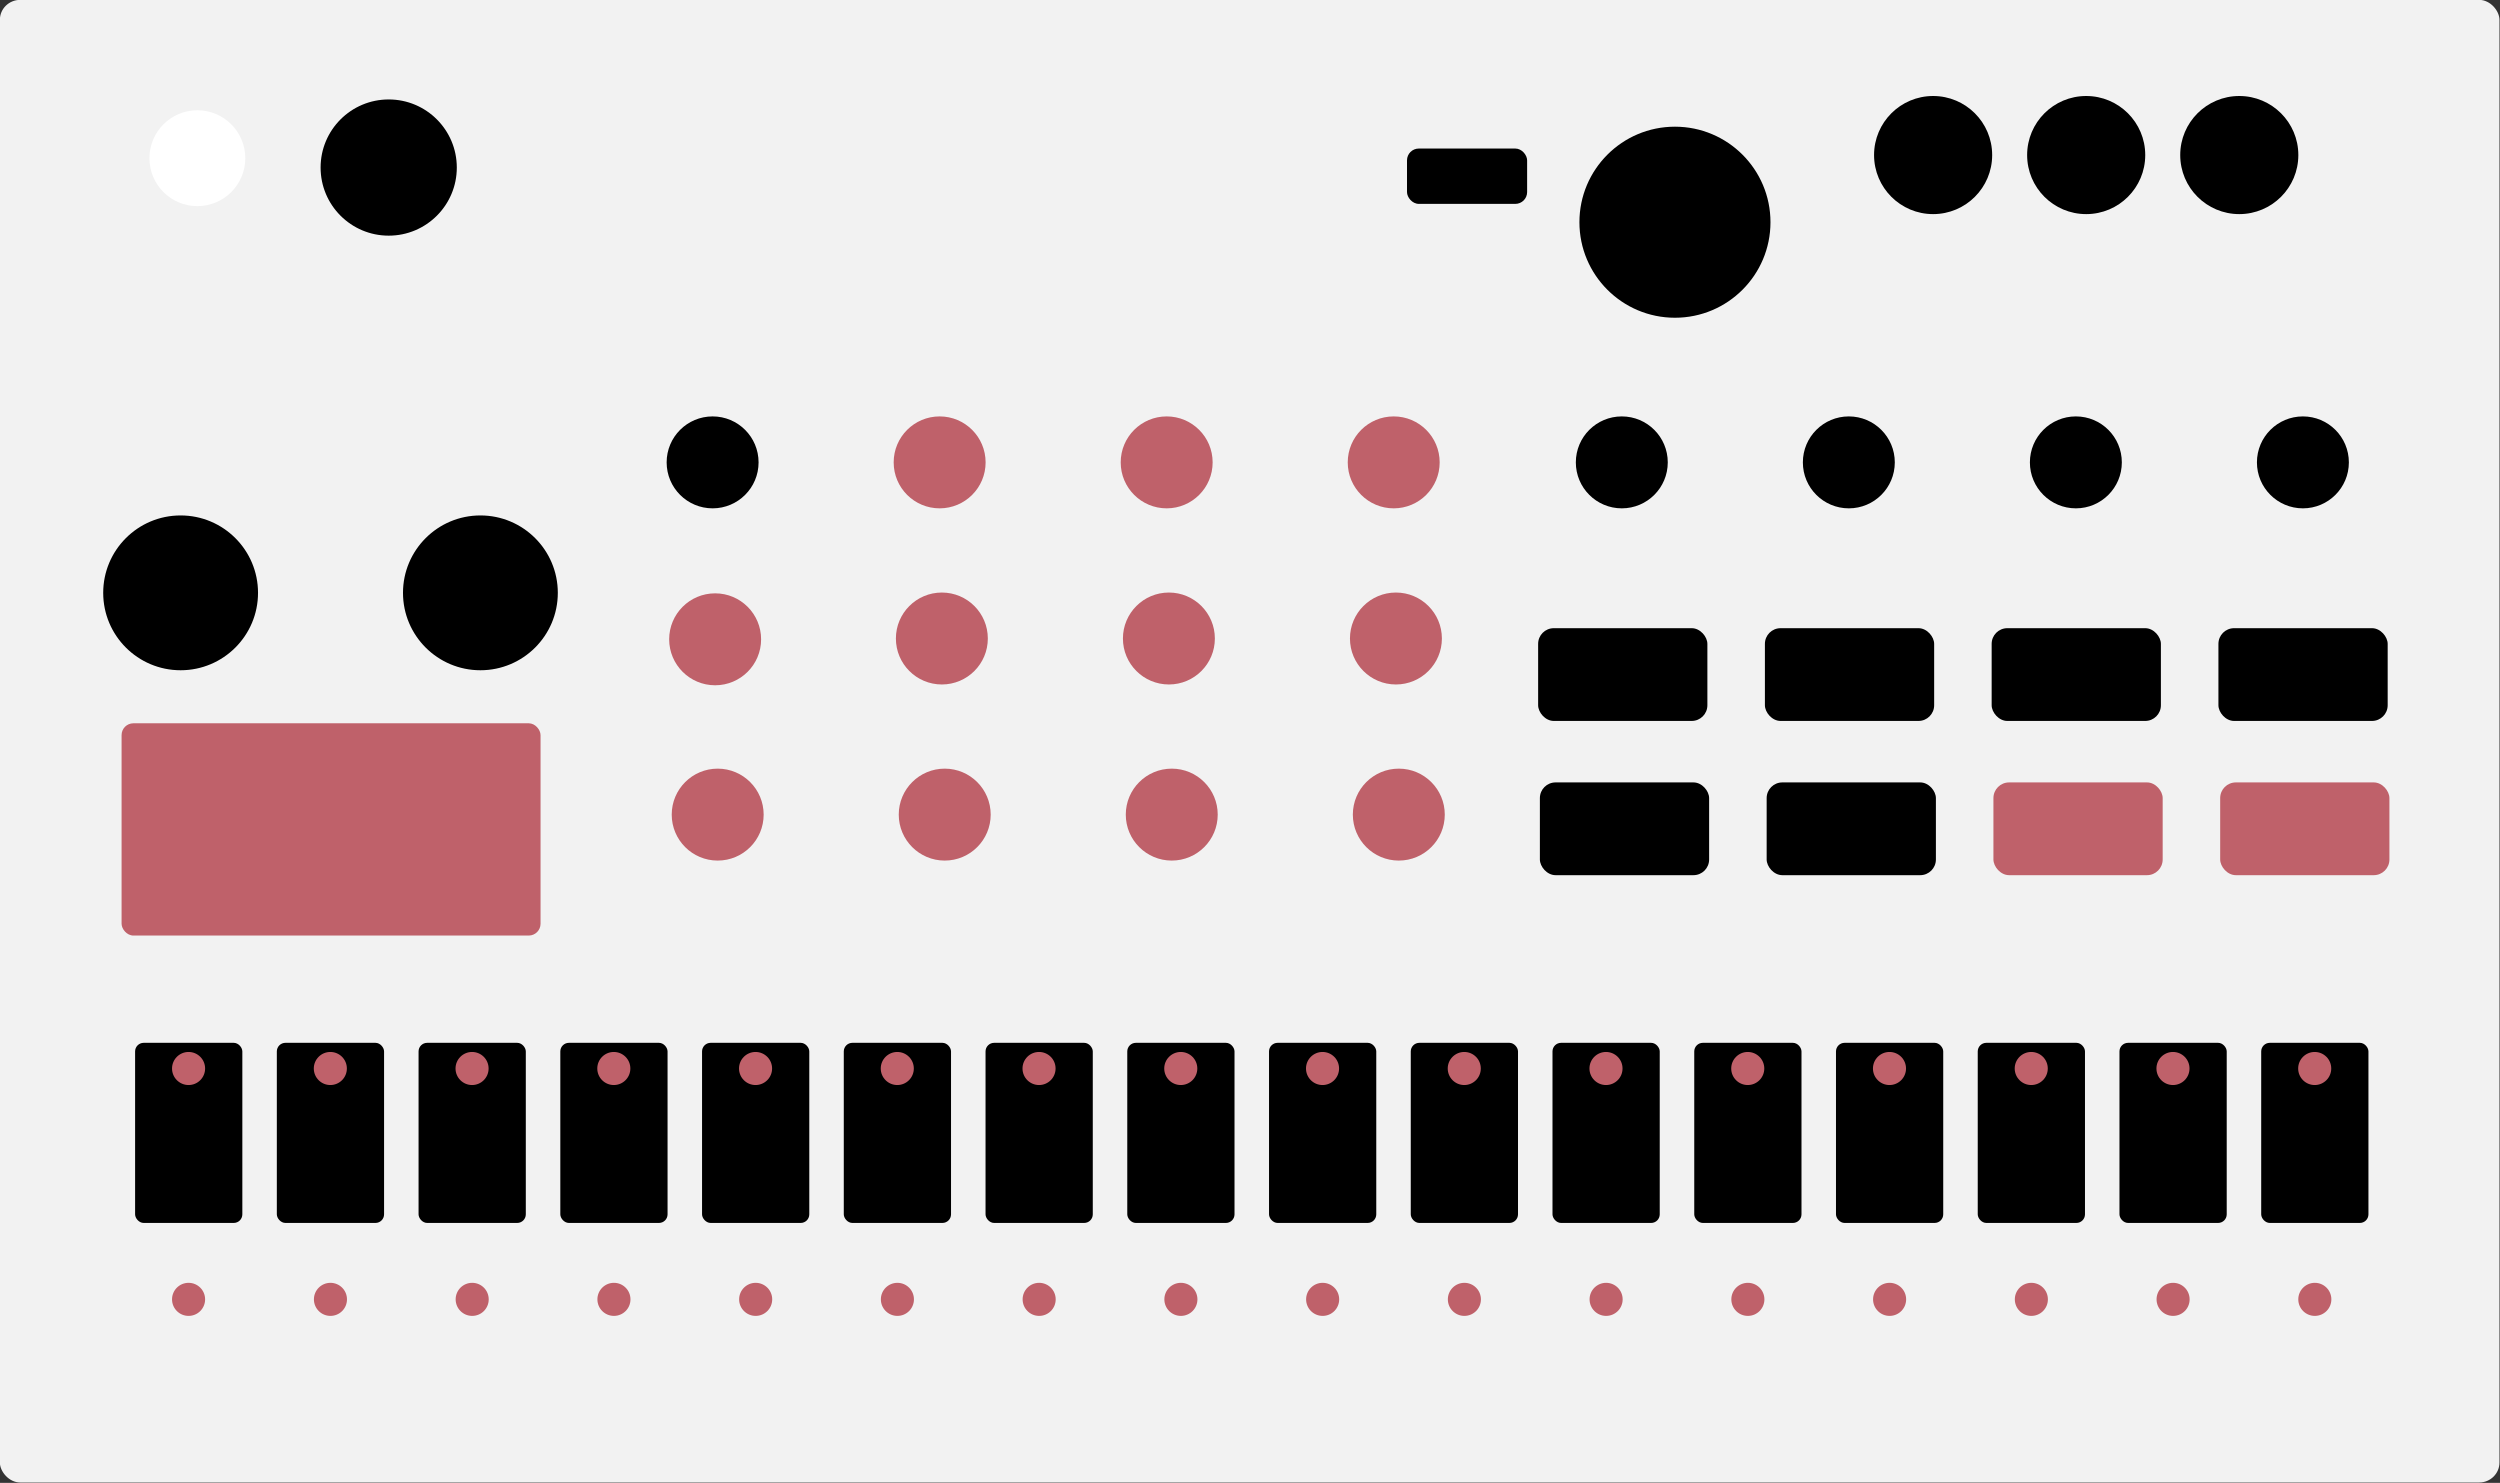<?xml version="1.0" encoding="UTF-8" standalone="no"?>
<!-- Created with Inkscape (http://www.inkscape.org/) -->

<svg
   width="400"
   height="237.261"
   viewBox="0 0 105.833 62.775"
   version="1.1"
   id="svg5"
   inkscape:version="1.1.2 (0a00cf5339, 2022-02-04)"
   sodipodi:docname="dessin.svg"
   xmlns:inkscape="http://www.inkscape.org/namespaces/inkscape"
   xmlns:sodipodi="http://sodipodi.sourceforge.net/DTD/sodipodi-0.dtd"
   xmlns="http://www.w3.org/2000/svg"
   xmlns:svg="http://www.w3.org/2000/svg">
  <rect x="0" y="0" width="105.833" height="62.775" fill="#333333" stroke="none"/>
  <sodipodi:namedview
     id="namedview7"
     pagecolor="#ffffff"
     bordercolor="#666666"
     borderopacity="1.0"
     inkscape:pageshadow="2"
     inkscape:pageopacity="0.0"
     inkscape:pagecheckerboard="0"
     inkscape:document-units="mm"
     showgrid="false"
     inkscape:zoom="0.75187991"
     inkscape:cx="79.134978"
     inkscape:cy="471.48487"
     inkscape:window-width="1920"
     inkscape:window-height="1050"
     inkscape:window-x="1920"
     inkscape:window-y="0"
     inkscape:window-maximized="1"
     inkscape:current-layer="g2802"
     units="px"
     fit-margin-top="0"
     fit-margin-left="0"
     fit-margin-right="0"
     fit-margin-bottom="0" />
  <defs
     id="defs2" />
  <g
     inkscape:groupmode="layer"
     id="layer2"
     inkscape:label="Calque 2"
     style="display:inline;opacity:1"
     transform="translate(-2.313,-2.205)">
    <g
       id="g2802"
       style="display:inline"
       transform="matrix(1,0,0,1,-29.916,-24.473)">
      <rect
         style="opacity:1;fill:#f2f2f2;fill-opacity:1;stroke-width:0.261"
         id="rect4780"
         width="105.815"
         height="62.764"
         x="32.224"
         y="26.673"
         rx="0.858"
         ry="0.845" />
      <circle
         style="display:inline;fill:#000000;stroke-width:0.265"
         id="path2650-6"
         cx="103.135"
         cy="36.085"
         r="4.044" />
      <circle
         style="display:inline;fill:#000000;stroke-width:0.164"
         id="path2650-3"
         cx="114.064"
         cy="33.242"
         r="2.5" />
      <circle
         style="display:inline;fill:#ffffff;stroke-width:0.133"
         id="path2650-3-3"
         cx="40.584"
         cy="33.375"
         r="2.029" />
      <circle
         style="display:inline;fill:#000000;stroke-width:0.189"
         id="path2650-3-2"
         cx="48.684"
         cy="33.771"
         r="2.883" />
      <circle
         style="display:inline;fill:#000000;stroke-width:0.214"
         id="path2650-3-2-8"
         cx="39.875"
         cy="51.775"
         r="3.277" />
      <circle
         style="display:inline;fill:#000000;stroke-width:0.214"
         id="path2650-3-2-8-7"
         cx="52.566"
         cy="51.775"
         r="3.277" />
      <circle
         style="display:inline;fill:#000000;stroke-width:0.164"
         id="path2650-3-6"
         cx="120.544"
         cy="33.242"
         r="2.5" />
      <circle
         style="display:inline;fill:#000000;stroke-width:0.164"
         id="path2650-3-7"
         cx="127.025"
         cy="33.242"
         r="2.5" />
      <circle
         style="display:inline;fill:#000000;stroke-width:0.127"
         id="path2650-3-7-5"
         cx="129.718"
         cy="46.252"
         r="1.946" />
      <circle
         style="display:inline;fill:#000000;stroke-width:0.127"
         id="path2650-3-7-5-3"
         cx="120.107"
         cy="46.252"
         r="1.946" />
      <circle
         style="display:inline;fill:#000000;stroke-width:0.127"
         id="path2650-3-7-5-5"
         cx="110.496"
         cy="46.252"
         r="1.946" />
      <circle
         style="display:inline;fill:#000000;stroke-width:0.127"
         id="path2650-3-7-5-5-6"
         cx="100.885"
         cy="46.252"
         r="1.946" />
      <circle
         style="display:inline;fill:#bf616a;fill-opacity:1;stroke-width:0.127"
         id="path2650-3-7-5-9"
         cx="91.229"
         cy="46.252"
         r="1.946" />
      <circle
         style="display:inline;fill:#bf616a;fill-opacity:1;stroke-width:0.127"
         id="path2650-3-7-5-3-1"
         cx="81.618"
         cy="46.252"
         r="1.946" />
      <circle
         style="display:inline;fill:#bf616a;fill-opacity:1;stroke-width:0.127"
         id="path2650-3-7-5-5-2"
         cx="72.007"
         cy="46.252"
         r="1.946" />
      <circle
         style="display:inline;fill:#000000;stroke-width:0.127"
         id="path2650-3-7-5-5-6-7"
         cx="62.396"
         cy="46.252"
         r="1.946" />
      <circle
         style="display:inline;fill:#bf616a;fill-opacity:1;stroke-width:0.127"
         id="path2650-3-7-5-9-0"
         cx="91.323"
         cy="53.708"
         r="1.946" />
      <circle
         style="display:inline;fill:#bf616a;fill-opacity:1;stroke-width:0.127"
         id="path2650-3-7-5-3-1-9"
         cx="81.712"
         cy="53.708"
         r="1.946" />
      <circle
         style="display:inline;fill:#bf616a;fill-opacity:1;stroke-width:0.127"
         id="path2650-3-7-5-5-2-3"
         cx="72.101"
         cy="53.708"
         r="1.946" />
      <circle
         style="display:inline;fill:#bf616a;fill-opacity:1;stroke-width:0.127"
         id="path2650-3-7-5-5-6-7-6"
         cx="62.503"
         cy="53.742"
         r="1.946" />
      <circle
         style="display:inline;fill:#bf616a;fill-opacity:1;stroke-width:0.127"
         id="path2650-3-7-5-9-06"
         cx="91.445"
         cy="61.163"
         r="1.946" />
      <circle
         style="display:inline;fill:#bf616a;fill-opacity:1;stroke-width:0.127"
         id="path2650-3-7-5-3-1-2"
         cx="81.833"
         cy="61.163"
         r="1.946" />
      <circle
         style="display:inline;fill:#bf616a;fill-opacity:1;stroke-width:0.127"
         id="path2650-3-7-5-5-2-6"
         cx="72.222"
         cy="61.163"
         r="1.946" />
      <circle
         style="display:inline;fill:#bf616a;fill-opacity:1;stroke-width:0.127"
         id="path2650-3-7-5-5-6-7-1"
         cx="62.611"
         cy="61.163"
         r="1.946" />
      <circle
         style="display:inline;fill:#bf616a;fill-opacity:1;stroke-width:0.046"
         id="path2650-3-7-5-5-6-7-1-7"
         cx="40.212"
         cy="81.684"
         r="0.7" />
      <rect
         style="opacity:1;fill:#000000;stroke-width:0.265"
         id="rect3116"
         width="5.085"
         height="2.343"
         x="91.792"
         y="32.966"
         rx="0.5"
         ry="0.5" />
      <rect
         style="opacity:1;fill:#000000;stroke-width:0.265"
         id="rect3327"
         width="7.165"
         height="3.927"
         x="97.343"
         y="53.271"
         rx="0.664"
         ry="0.664" />
      <rect
         style="display:inline;fill:#000000;stroke-width:0.265"
         id="rect3327-0"
         width="7.165"
         height="3.927"
         x="106.943"
         y="53.271"
         rx="0.664"
         ry="0.664" />
      <rect
         style="display:inline;fill:#000000;stroke-width:0.265"
         id="rect3327-3"
         width="7.165"
         height="3.927"
         x="116.542"
         y="53.271"
         rx="0.664"
         ry="0.664" />
      <rect
         style="display:inline;fill:#000000;stroke-width:0.265"
         id="rect3327-5"
         width="7.165"
         height="3.927"
         x="126.142"
         y="53.271"
         rx="0.664"
         ry="0.664" />
      <rect
         style="display:inline;fill:#000000;stroke-width:0.265"
         id="rect3327-2"
         width="7.165"
         height="3.927"
         x="97.417"
         y="59.8"
         rx="0.664"
         ry="0.664" />
      <rect
         style="display:inline;fill:#000000;stroke-width:0.265"
         id="rect3327-0-2"
         width="7.165"
         height="3.927"
         x="107.017"
         y="59.8"
         rx="0.664"
         ry="0.664" />
      <rect
         style="display:inline;fill:#bf616a;fill-opacity:1;stroke-width:0.265"
         id="rect3327-3-8"
         width="7.165"
         height="3.927"
         x="116.617"
         y="59.8"
         rx="0.664"
         ry="0.664" />
      <rect
         style="display:inline;fill:#bf616a;fill-opacity:1;stroke-width:0.265"
         id="rect3327-5-9"
         width="7.165"
         height="3.927"
         x="126.216"
         y="59.8"
         rx="0.664"
         ry="0.664" />
      <circle
         style="display:inline;fill:#bf616a;fill-opacity:1;stroke-width:0.046"
         id="path2650-3-7-5-5-6-7-1-7-3"
         cx="46.218"
         cy="81.684"
         r="0.7" />
      <circle
         style="display:inline;fill:#bf616a;fill-opacity:1;stroke-width:0.046"
         id="path2650-3-7-5-5-6-7-1-7-1"
         cx="52.218"
         cy="81.684"
         r="0.7" />
      <circle
         style="display:inline;fill:#bf616a;fill-opacity:1;stroke-width:0.046"
         id="path2650-3-7-5-5-6-7-1-7-9"
         cx="58.219"
         cy="81.684"
         r="0.7" />
      <circle
         style="display:inline;fill:#bf616a;fill-opacity:1;stroke-width:0.046"
         id="path2650-3-7-5-5-6-7-1-7-19"
         cx="64.219"
         cy="81.684"
         r="0.7" />
      <circle
         style="display:inline;fill:#bf616a;fill-opacity:1;stroke-width:0.046"
         id="path2650-3-7-5-5-6-7-1-7-7"
         cx="70.219"
         cy="81.684"
         r="0.7" />
      <circle
         style="display:inline;fill:#bf616a;fill-opacity:1;stroke-width:0.046"
         id="path2650-3-7-5-5-6-7-1-7-4"
         cx="76.22"
         cy="81.684"
         r="0.7" />
      <circle
         style="display:inline;fill:#bf616a;fill-opacity:1;stroke-width:0.046"
         id="path2650-3-7-5-5-6-7-1-7-0"
         cx="82.22"
         cy="81.684"
         r="0.7" />
      <circle
         style="display:inline;fill:#bf616a;fill-opacity:1;stroke-width:0.046"
         id="path2650-3-7-5-5-6-7-1-7-10"
         cx="88.221"
         cy="81.684"
         r="0.7" />
      <circle
         style="display:inline;fill:#bf616a;fill-opacity:1;stroke-width:0.046"
         id="path2650-3-7-5-5-6-7-1-7-2"
         cx="94.221"
         cy="81.684"
         r="0.7" />
      <circle
         style="display:inline;fill:#bf616a;fill-opacity:1;stroke-width:0.046"
         id="path2650-3-7-5-5-6-7-1-7-6"
         cx="100.221"
         cy="81.684"
         r="0.7" />
      <circle
         style="display:inline;fill:#bf616a;fill-opacity:1;stroke-width:0.046"
         id="path2650-3-7-5-5-6-7-1-7-5"
         cx="106.222"
         cy="81.684"
         r="0.7" />
      <circle
         style="display:inline;fill:#bf616a;fill-opacity:1;stroke-width:0.046"
         id="path2650-3-7-5-5-6-7-1-7-76"
         cx="112.222"
         cy="81.684"
         r="0.7" />
      <circle
         style="display:inline;fill:#bf616a;fill-opacity:1;stroke-width:0.046"
         id="path2650-3-7-5-5-6-7-1-7-93"
         cx="118.223"
         cy="81.684"
         r="0.7" />
      <circle
         style="display:inline;fill:#bf616a;fill-opacity:1;stroke-width:0.046"
         id="path2650-3-7-5-5-6-7-1-7-45"
         cx="124.223"
         cy="81.684"
         r="0.7" />
      <circle
         style="display:inline;fill:#bf616a;fill-opacity:1;stroke-width:0.046"
         id="path2650-3-7-5-5-6-7-1-7-47"
         cx="130.223"
         cy="81.684"
         r="0.7" />
      <g
         id="g4756">
        <rect
           style="opacity:1;fill:#000000;stroke-width:0.265"
           id="rect3832"
           width="4.54"
           height="7.625"
           x="37.948"
           y="70.824"
           rx="0.364"
           ry="0.364" />
        <rect
           style="display:inline;fill:#000000;stroke-width:0.265"
           id="rect3832-6"
           width="4.54"
           height="7.625"
           x="43.948"
           y="70.824"
           rx="0.364"
           ry="0.364" />
        <rect
           style="display:inline;fill:#000000;stroke-width:0.265"
           id="rect3832-2"
           width="4.54"
           height="7.625"
           x="49.948"
           y="70.824"
           rx="0.364"
           ry="0.364" />
        <rect
           style="display:inline;fill:#000000;stroke-width:0.265"
           id="rect3832-3"
           width="4.54"
           height="7.625"
           x="55.949"
           y="70.824"
           rx="0.364"
           ry="0.364" />
        <rect
           style="display:inline;fill:#000000;stroke-width:0.265"
           id="rect3832-4"
           width="4.54"
           height="7.625"
           x="61.949"
           y="70.824"
           rx="0.364"
           ry="0.364" />
        <rect
           style="display:inline;fill:#000000;stroke-width:0.265"
           id="rect3832-8"
           width="4.54"
           height="7.625"
           x="67.949"
           y="70.824"
           rx="0.364"
           ry="0.364" />
        <rect
           style="display:inline;fill:#000000;stroke-width:0.265"
           id="rect3832-5"
           width="4.54"
           height="7.625"
           x="73.95"
           y="70.824"
           rx="0.364"
           ry="0.364" />
        <rect
           style="display:inline;fill:#000000;stroke-width:0.265"
           id="rect3832-36"
           width="4.54"
           height="7.625"
           x="79.95"
           y="70.824"
           rx="0.364"
           ry="0.364" />
        <rect
           style="display:inline;fill:#000000;stroke-width:0.265"
           id="rect3832-63"
           width="4.54"
           height="7.625"
           x="85.951"
           y="70.824"
           rx="0.364"
           ry="0.364" />
        <rect
           style="display:inline;fill:#000000;stroke-width:0.265"
           id="rect3832-0"
           width="4.54"
           height="7.625"
           x="91.951"
           y="70.824"
           rx="0.364"
           ry="0.364" />
        <rect
           style="display:inline;fill:#000000;stroke-width:0.265"
           id="rect3832-1"
           width="4.54"
           height="7.625"
           x="97.951"
           y="70.824"
           rx="0.364"
           ry="0.364" />
        <rect
           style="display:inline;fill:#000000;stroke-width:0.265"
           id="rect3832-54"
           width="4.54"
           height="7.625"
           x="103.952"
           y="70.824"
           rx="0.364"
           ry="0.364" />
        <rect
           style="display:inline;fill:#000000;stroke-width:0.265"
           id="rect3832-56"
           width="4.54"
           height="7.625"
           x="109.952"
           y="70.824"
           rx="0.364"
           ry="0.364" />
        <rect
           style="display:inline;fill:#000000;stroke-width:0.265"
           id="rect3832-7"
           width="4.54"
           height="7.625"
           x="115.953"
           y="70.824"
           rx="0.364"
           ry="0.364" />
        <rect
           style="display:inline;fill:#000000;stroke-width:0.265"
           id="rect3832-25"
           width="4.54"
           height="7.625"
           x="121.953"
           y="70.824"
           rx="0.364"
           ry="0.364" />
        <rect
           style="display:inline;fill:#000000;stroke-width:0.265"
           id="rect3832-44"
           width="4.54"
           height="7.625"
           x="127.953"
           y="70.824"
           rx="0.364"
           ry="0.364" />
      </g>
      <rect
         style="opacity:1;fill:#bf616a;fill-opacity:1;stroke-width:0.265"
         id="rect4483"
         width="17.736"
         height="8.986"
         x="37.376"
         y="57.297"
         rx="0.5"
         ry="0.5" />
      <g
         id="g4738"
         transform="translate(0.447,-12.82)">
        <circle
           style="display:inline;fill:#bf616a;fill-opacity:1;stroke-width:0.046"
           id="path2650-3-7-5-5-6-7-1-7-07"
           cx="39.765"
           cy="84.731"
           r="0.7" />
        <circle
           style="display:inline;fill:#bf616a;fill-opacity:1;stroke-width:0.046"
           id="path2650-3-7-5-5-6-7-1-7-3-8"
           cx="45.766"
           cy="84.731"
           r="0.7" />
        <circle
           style="display:inline;fill:#bf616a;fill-opacity:1;stroke-width:0.046"
           id="path2650-3-7-5-5-6-7-1-7-1-6"
           cx="51.766"
           cy="84.731"
           r="0.7" />
        <circle
           style="display:inline;fill:#bf616a;fill-opacity:1;stroke-width:0.046"
           id="path2650-3-7-5-5-6-7-1-7-9-8"
           cx="57.767"
           cy="84.731"
           r="0.7" />
        <circle
           style="display:inline;fill:#bf616a;fill-opacity:1;stroke-width:0.046"
           id="path2650-3-7-5-5-6-7-1-7-19-8"
           cx="63.767"
           cy="84.731"
           r="0.7" />
        <circle
           style="display:inline;fill:#bf616a;fill-opacity:1;stroke-width:0.046"
           id="path2650-3-7-5-5-6-7-1-7-7-4"
           cx="69.767"
           cy="84.731"
           r="0.7" />
        <circle
           style="display:inline;fill:#bf616a;fill-opacity:1;stroke-width:0.046"
           id="path2650-3-7-5-5-6-7-1-7-4-3"
           cx="75.768"
           cy="84.731"
           r="0.7" />
        <circle
           style="display:inline;fill:#bf616a;fill-opacity:1;stroke-width:0.046"
           id="path2650-3-7-5-5-6-7-1-7-0-1"
           cx="81.768"
           cy="84.731"
           r="0.7" />
        <circle
           style="display:inline;fill:#bf616a;fill-opacity:1;stroke-width:0.046"
           id="path2650-3-7-5-5-6-7-1-7-10-4"
           cx="87.769"
           cy="84.731"
           r="0.7" />
        <circle
           style="display:inline;fill:#bf616a;fill-opacity:1;stroke-width:0.046"
           id="path2650-3-7-5-5-6-7-1-7-2-9"
           cx="93.769"
           cy="84.731"
           r="0.7" />
        <circle
           style="display:inline;fill:#bf616a;fill-opacity:1;stroke-width:0.046"
           id="path2650-3-7-5-5-6-7-1-7-6-2"
           cx="99.769"
           cy="84.731"
           r="0.7" />
        <circle
           style="display:inline;fill:#bf616a;fill-opacity:1;stroke-width:0.046"
           id="path2650-3-7-5-5-6-7-1-7-5-0"
           cx="105.77"
           cy="84.731"
           r="0.7" />
        <circle
           style="display:inline;fill:#bf616a;fill-opacity:1;stroke-width:0.046"
           id="path2650-3-7-5-5-6-7-1-7-76-6"
           cx="111.77"
           cy="84.731"
           r="0.7" />
        <circle
           style="display:inline;fill:#bf616a;fill-opacity:1;stroke-width:0.046"
           id="path2650-3-7-5-5-6-7-1-7-93-8"
           cx="117.771"
           cy="84.731"
           r="0.7" />
        <circle
           style="display:inline;fill:#bf616a;fill-opacity:1;stroke-width:0.046"
           id="path2650-3-7-5-5-6-7-1-7-45-9"
           cx="123.771"
           cy="84.731"
           r="0.7" />
        <circle
           style="display:inline;fill:#bf616a;fill-opacity:1;stroke-width:0.046"
           id="path2650-3-7-5-5-6-7-1-7-47-2"
           cx="129.771"
           cy="84.731"
           r="0.7" />
      </g>
    </g>
  </g>
</svg>
